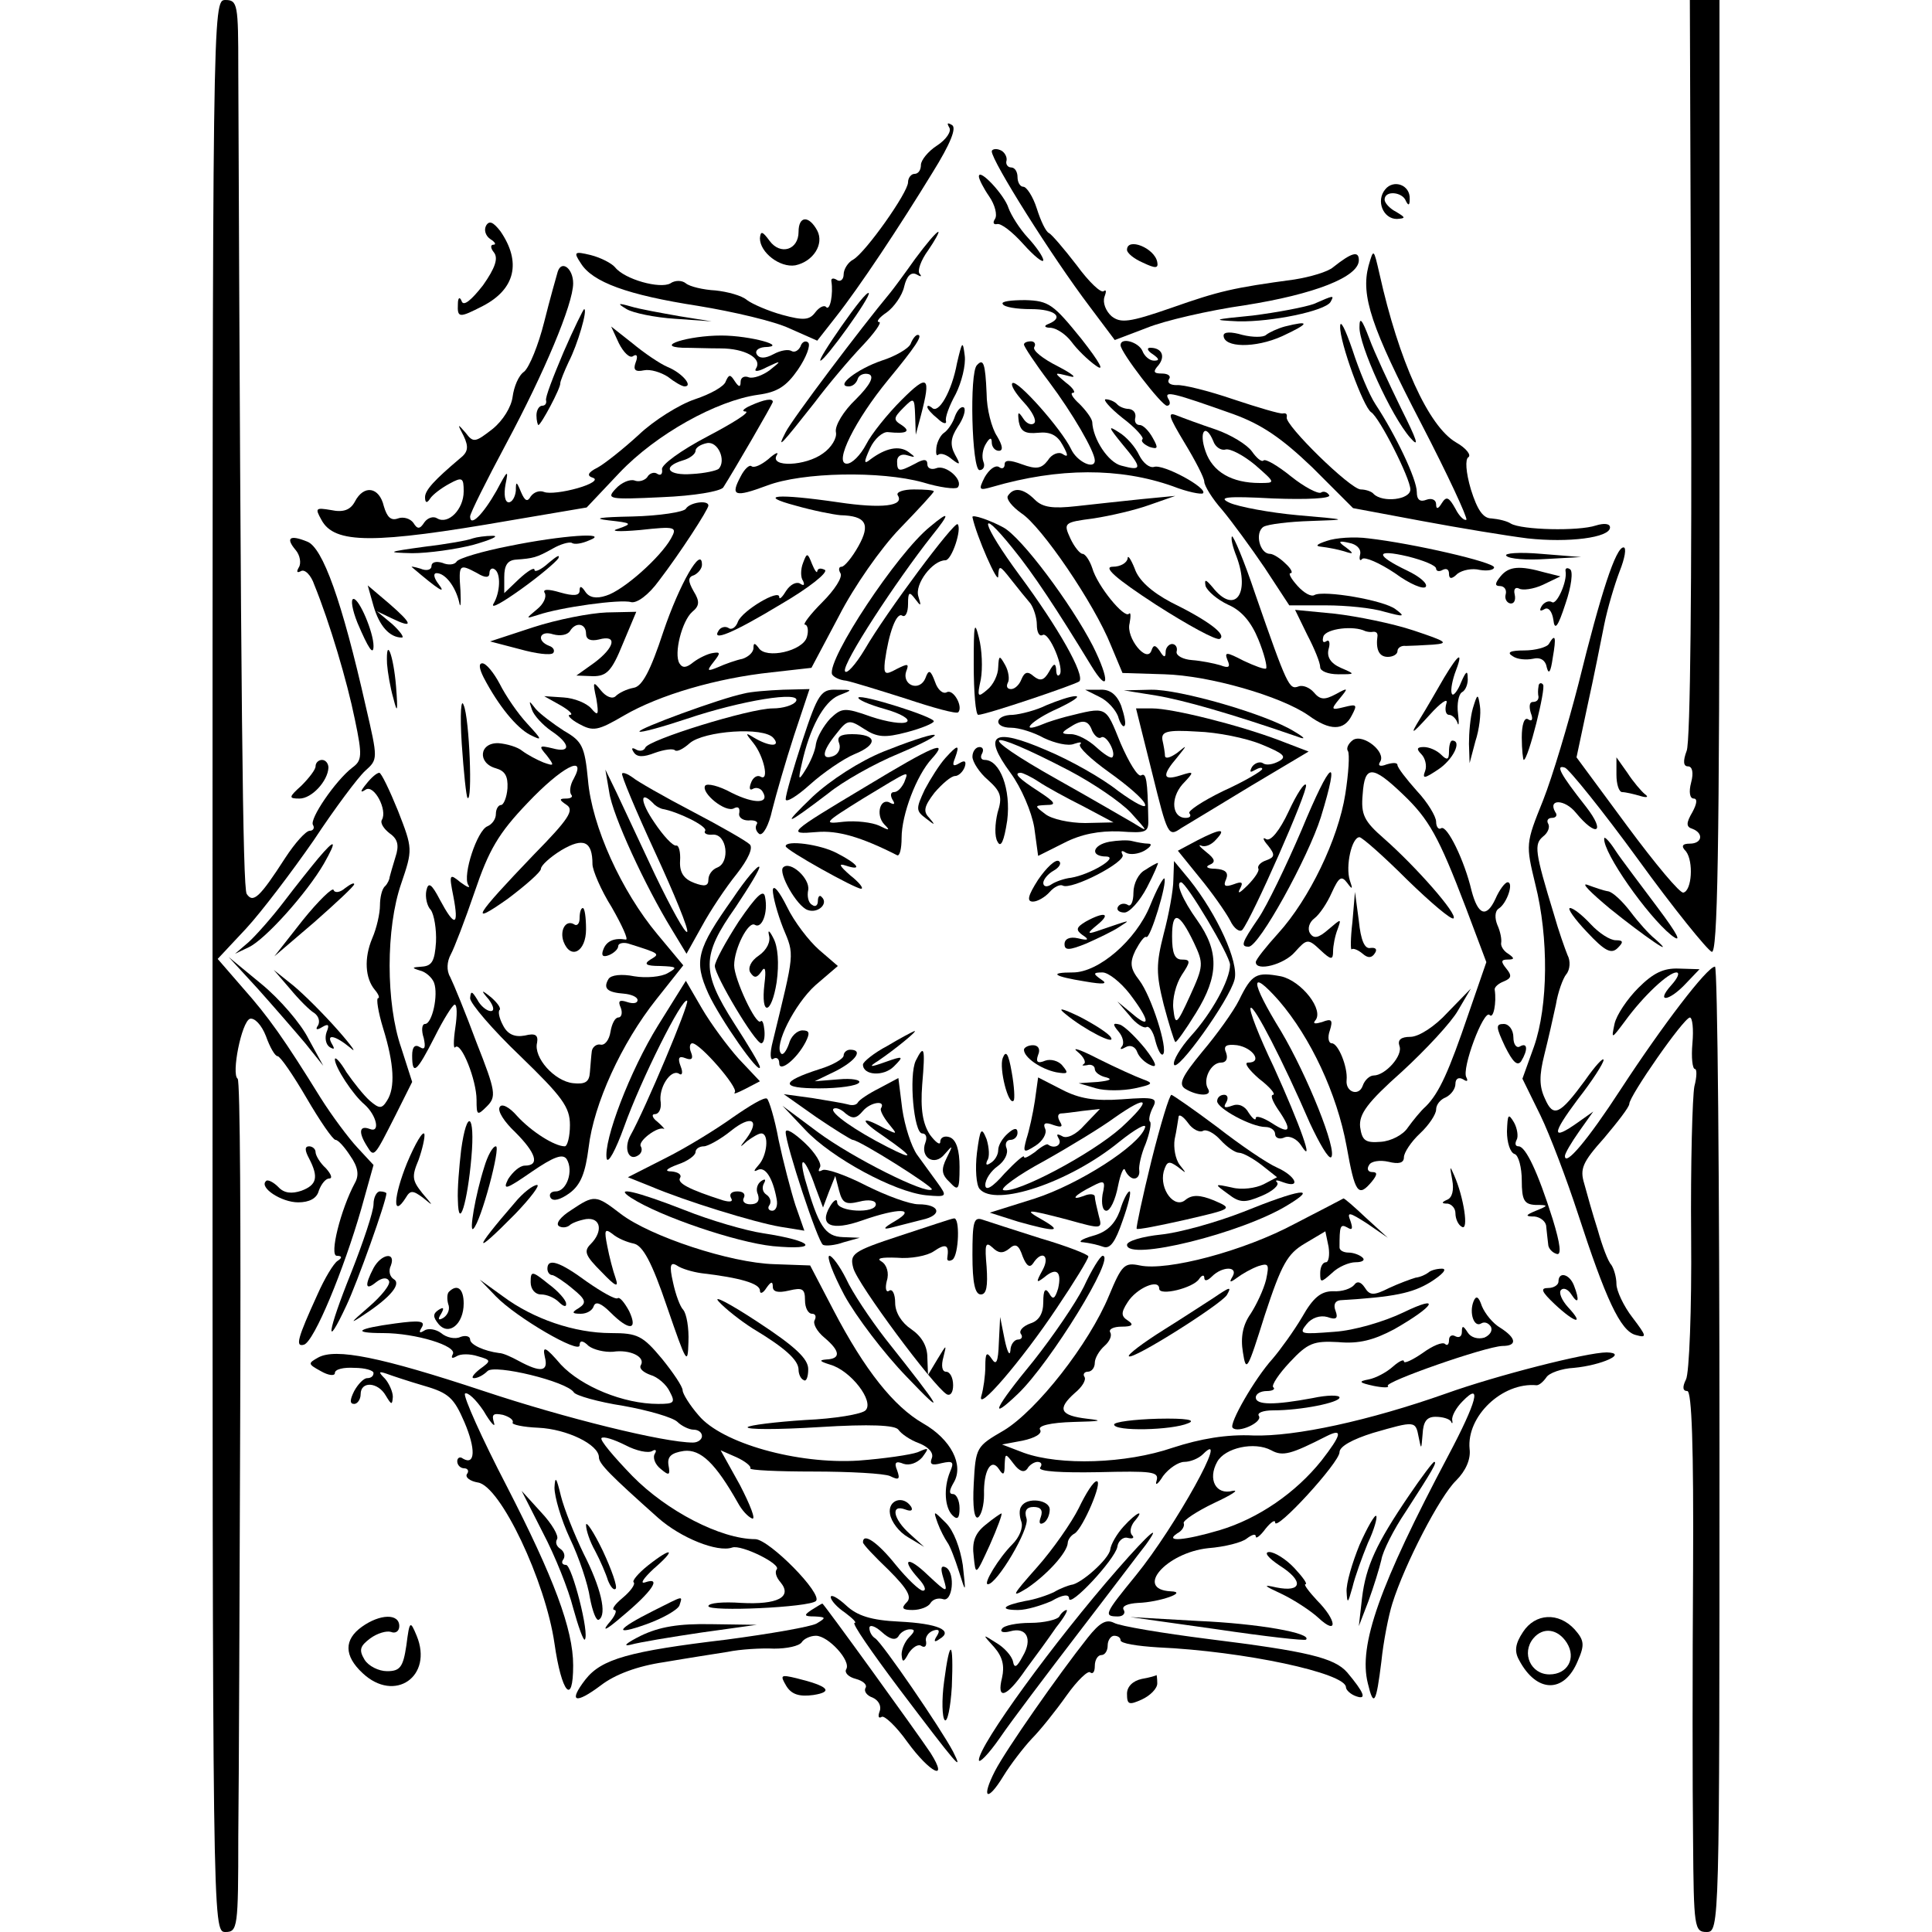 <?xml version="1.0" standalone="no"?>
<!DOCTYPE svg PUBLIC "-//W3C//DTD SVG 20010904//EN"
 "http://www.w3.org/TR/2001/REC-SVG-20010904/DTD/svg10.dtd">
<svg version="1.0" xmlns="http://www.w3.org/2000/svg"
 width="300pt" height="300pt" viewBox="0 0 300 300"
 preserveAspectRatio="xMidYMid meet">
<g transform="translate(0,300) scale(0.1,-0.1)"
fill="#000000" stroke="none">
<path d="M330 1500 c0 -1493 0 -1500 20 -1500 19 0 20 7 20 148 1 81 2 378 3
660 1 283 0 515 -4 517 -10 7 6 88 19 93 7 2 18 -9 25 -27 6 -17 14 -31 18
-31 4 0 24 -29 45 -65 21 -36 41 -65 45 -65 4 0 14 -11 23 -25 12 -17 14 -30
7 -42 -22 -41 -40 -113 -28 -113 8 0 9 -3 1 -8 -6 -4 -20 -27 -31 -52 -31 -68
-35 -82 -21 -78 16 5 62 117 89 211 l19 68 -25 27 c-14 15 -40 50 -57 77 -57
92 -81 126 -121 171 l-39 45 44 47 c24 26 71 88 105 137 33 50 69 98 80 108
20 18 20 18 1 100 -37 164 -67 247 -91 256 -27 11 -34 6 -18 -13 7 -8 9 -21 5
-27 -4 -7 -3 -9 3 -6 6 4 16 -6 21 -21 24 -59 51 -150 63 -209 12 -57 11 -64
-4 -75 -26 -20 -67 -80 -61 -89 3 -5 0 -9 -5 -9 -6 0 -23 -19 -38 -42 -40 -62
-50 -71 -60 -56 -6 11 -9 287 -13 1281 0 100 -1 107 -20 107 -20 0 -20 -7 -20
-1500z"/>
<path d="M2626 2429 c1 -321 -1 -582 -7 -595 -6 -16 -5 -24 2 -24 7 0 9 -10 5
-25 -4 -15 -2 -25 4 -25 6 0 5 -8 -2 -21 -10 -17 -10 -23 0 -26 18 -7 15 -23
-4 -23 -12 0 -14 -4 -6 -12 12 -16 9 -61 -4 -64 -5 -2 -44 45 -87 103 l-79
107 17 80 c10 45 21 101 26 126 5 25 16 62 24 83 8 20 11 37 6 37 -12 0 -35
-70 -70 -212 -16 -62 -40 -143 -55 -181 -27 -67 -27 -68 -12 -130 21 -83 20
-189 -2 -252 l-18 -50 28 -57 c15 -31 41 -100 58 -152 43 -132 66 -183 90
-189 18 -5 17 -2 -5 27 -14 18 -25 42 -25 52 0 11 -4 24 -8 30 -5 5 -14 29
-21 54 -8 25 -17 57 -21 72 -7 23 -3 33 31 71 21 25 39 48 39 53 0 12 84 133
94 134 4 0 6 -18 4 -40 -2 -22 0 -40 4 -40 3 0 3 -12 -1 -27 -3 -16 -6 -120
-5 -233 1 -113 -3 -213 -8 -222 -6 -12 -5 -18 2 -18 7 0 10 -87 9 -277 -1
-153 -1 -342 0 -420 1 -136 2 -143 21 -143 20 0 20 7 20 750 0 413 -3 750 -7
749 -12 0 -82 -92 -146 -190 -52 -80 -87 -121 -87 -104 0 4 10 21 22 38 l22
31 -24 -17 c-41 -29 -41 -19 0 36 22 28 40 56 40 61 0 5 -13 -9 -29 -32 -39
-53 -49 -58 -62 -28 -9 19 -9 36 -1 68 6 24 14 59 18 78 3 19 11 41 16 47 6 7
7 21 2 30 -4 10 -14 38 -21 63 -30 98 -31 109 -17 121 8 6 11 15 8 20 -3 5 0
9 6 9 6 0 9 4 5 9 -12 21 15 20 32 -1 32 -39 47 -31 16 9 -41 52 -48 66 -33
61 6 -2 58 -66 114 -143 55 -76 107 -140 114 -143 9 -3 12 149 12 737 l0 741
-23 0 -23 0 2 -571z"/>
<path d="M1474 2802 c4 -6 -5 -19 -19 -28 -14 -9 -25 -23 -25 -30 0 -8 -4 -14
-10 -14 -5 0 -10 -6 -10 -13 0 -16 -66 -109 -85 -120 -8 -4 -15 -15 -15 -23 0
-8 -5 -12 -10 -9 -6 4 -10 3 -9 -2 3 -19 -2 -46 -8 -40 -3 4 -11 0 -17 -8 -9
-12 -18 -13 -51 -4 -22 6 -47 17 -55 23 -8 7 -30 13 -49 15 -19 1 -40 6 -46
11 -6 5 -17 5 -24 0 -16 -9 -71 6 -86 25 -5 6 -22 15 -38 19 -25 6 -27 5 -15
-13 18 -29 72 -49 182 -66 55 -9 119 -24 142 -35 l43 -19 29 37 c37 47 98 139
150 224 28 45 38 70 30 74 -7 4 -8 3 -4 -4z"/>
<path d="M1540 2765 c0 -15 93 -163 152 -241 l39 -52 50 19 c27 11 96 27 152
35 108 17 177 44 177 70 0 15 -11 12 -40 -11 -8 -7 -35 -15 -60 -19 -96 -13
-117 -18 -191 -44 -66 -23 -79 -24 -93 -13 -9 8 -14 21 -11 30 3 8 3 12 -1 9
-4 -4 -23 14 -42 40 -20 26 -39 48 -43 50 -5 2 -13 19 -19 38 -6 19 -16 34
-21 34 -5 0 -9 7 -9 15 0 8 -4 15 -10 15 -5 0 -9 5 -7 11 1 6 -4 14 -10 16 -7
3 -13 1 -13 -2z"/>
<path d="M1520 2726 c0 -4 7 -18 16 -31 9 -13 13 -29 9 -35 -4 -6 -2 -9 3 -8
6 2 24 -12 41 -31 17 -19 31 -30 31 -25 0 5 -11 21 -24 35 -13 14 -26 35 -30
46 -6 20 -46 63 -46 49z"/>
<path d="M2151 2706 c-15 -18 -3 -46 18 -46 14 1 14 2 -1 11 -10 5 -18 14 -18
19 0 15 28 12 33 -2 4 -8 6 -7 6 3 1 22 -25 31 -38 15z"/>
<path d="M755 2650 c-4 -7 -1 -16 6 -21 8 -5 10 -9 5 -9 -5 0 -4 -6 1 -12 7
-9 2 -24 -17 -51 -18 -23 -30 -33 -33 -25 -3 8 -6 6 -6 -4 -1 -22 2 -22 39 -3
50 26 60 68 27 116 -11 14 -17 17 -22 9z"/>
<path d="M1240 2640 c0 -28 -28 -37 -45 -14 -11 15 -14 16 -15 4 0 -22 31 -46
55 -42 28 6 45 33 34 54 -13 24 -29 23 -29 -2z"/>
<path d="M1421 2598 c-17 -24 -34 -47 -39 -53 -45 -54 -152 -196 -162 -216
-15 -29 -7 -20 45 46 21 28 54 67 74 88 19 20 31 37 26 37 -5 0 0 7 12 15 11
8 24 26 27 40 4 17 11 23 19 19 7 -4 9 -4 5 1 -4 4 2 21 13 36 11 16 18 29 16
29 -3 0 -19 -19 -36 -42z"/>
<path d="M1750 2612 c0 -5 11 -14 25 -20 19 -9 24 -9 22 1 -4 22 -47 39 -47
19z"/>
<path d="M2125 2587 c-12 -46 4 -95 82 -245 41 -79 72 -146 70 -149 -3 -2 -11
5 -17 17 -10 18 -14 20 -21 9 -6 -10 -9 -10 -9 -2 0 7 -7 10 -15 7 -10 -4 -15
0 -15 12 0 20 -33 89 -64 136 -10 15 -26 54 -36 85 -11 32 -19 48 -19 36 -1
-24 36 -125 48 -133 13 -8 61 -103 61 -120 0 -16 -43 -21 -57 -7 -3 4 -13 7
-20 7 -16 0 -118 100 -115 112 1 5 -1 7 -6 6 -4 -1 -38 9 -77 22 -38 13 -78
23 -88 22 -9 0 -15 3 -12 9 4 5 -1 9 -11 9 -13 0 -14 3 -5 13 11 14 5 27 -13
27 -6 0 -4 -5 4 -10 10 -7 11 -10 2 -10 -7 0 -15 7 -18 15 -6 14 -34 22 -34 9
0 -11 64 -94 72 -94 5 0 6 5 2 11 -7 13 8 9 101 -24 44 -16 75 -37 123 -83
l63 -63 107 -20 c59 -11 132 -23 164 -27 63 -7 128 1 128 17 0 6 -9 7 -22 3
-27 -9 -115 -7 -132 3 -6 4 -19 7 -30 8 -13 0 -22 13 -32 45 -8 27 -9 47 -4
50 5 3 -3 14 -19 23 -43 25 -89 127 -119 262 -9 39 -9 40 -17 12z"/>
<path d="M866 2578 c-2 -7 -12 -42 -21 -78 -9 -36 -23 -70 -31 -77 -9 -6 -16
-24 -18 -39 -2 -16 -15 -37 -31 -50 -27 -21 -30 -22 -42 -6 -13 15 -13 14 -3
-5 8 -17 7 -25 -6 -35 -39 -33 -54 -49 -54 -60 0 -9 3 -10 8 -2 4 6 17 16 30
23 20 11 22 9 22 -12 0 -28 -24 -52 -41 -42 -6 4 -15 1 -20 -6 -7 -11 -11 -11
-17 -1 -5 7 -16 10 -24 7 -11 -4 -17 2 -22 19 -7 30 -31 34 -45 7 -7 -13 -18
-17 -37 -13 -24 4 -25 3 -15 -15 20 -38 81 -38 294 -1 l118 20 51 54 c57 60
151 112 215 121 30 4 44 13 62 39 13 19 20 38 16 42 -4 4 -10 1 -12 -6 -3 -6
-9 -10 -14 -7 -5 3 -17 1 -28 -5 -13 -7 -22 -7 -26 0 -3 5 2 10 12 11 39 1
-22 18 -67 18 -51 0 -105 -17 -60 -19 14 0 40 -1 59 -1 37 0 65 -15 55 -31 -4
-6 4 -5 17 2 23 11 23 10 4 -5 -11 -8 -25 -13 -32 -11 -7 3 -13 0 -13 -7 0 -9
-3 -8 -9 1 -7 11 -9 11 -14 0 -2 -8 -24 -20 -48 -28 -24 -8 -64 -33 -87 -55
-24 -22 -53 -45 -64 -51 -16 -8 -17 -13 -7 -16 8 -3 -3 -10 -24 -16 -21 -6
-44 -9 -52 -6 -7 3 -16 0 -21 -7 -5 -9 -9 -7 -15 7 -7 17 -8 17 -8 2 -1 -10
-6 -18 -11 -18 -6 0 -8 12 -5 28 5 24 3 22 -14 -10 -21 -37 -41 -57 -41 -40 0
5 25 55 56 113 59 110 104 217 104 249 0 23 -18 37 -24 18z"/>
<path d="M1307 2494 c-21 -30 -36 -54 -33 -54 7 0 79 100 75 105 -3 2 -21 -21
-42 -51z"/>
<path d="M1557 2528 c2 -5 22 -8 44 -8 38 0 52 -13 27 -23 -8 -3 -6 -6 4 -6 9
-1 23 -10 32 -22 8 -11 25 -28 38 -37 14 -10 6 5 -23 42 -43 53 -50 59 -87 60
-22 0 -38 -2 -35 -6z"/>
<path d="M2040 2528 c-14 -5 -56 -13 -95 -18 -62 -6 -65 -7 -22 -9 52 -1 134
16 143 30 6 11 6 11 -26 -3z"/>
<path d="M973 2520 c10 -6 44 -13 75 -15 l57 -4 -50 8 c-28 5 -62 11 -75 15
-21 6 -22 5 -7 -4z"/>
<path d="M875 2453 c-16 -38 -29 -71 -27 -75 1 -5 -2 -8 -6 -8 -5 0 -9 -7 -9
-15 0 -8 2 -15 3 -15 4 0 35 58 34 65 0 3 6 18 13 33 14 27 30 82 24 82 -1 0
-16 -30 -32 -67z"/>
<path d="M2111 2492 c-1 -27 49 -138 79 -172 15 -17 10 -3 -14 45 -19 39 -42
88 -50 110 -11 29 -15 34 -15 17z"/>
<path d="M1995 2493 c-11 -3 -24 -9 -29 -13 -4 -4 -21 -4 -37 0 -17 5 -29 5
-29 -1 0 -19 49 -20 91 -1 43 20 44 25 4 15z"/>
<path d="M961 2467 c7 -14 17 -24 22 -20 6 4 8 0 4 -10 -4 -11 -1 -15 13 -12
10 2 26 -3 37 -10 10 -8 22 -15 26 -15 14 0 -4 21 -26 30 -12 5 -37 22 -55 37
l-33 26 12 -26z"/>
<path d="M1414 2466 c-3 -7 -23 -19 -45 -26 -38 -13 -73 -40 -51 -40 6 0 12 5
14 12 2 6 10 9 17 7 9 -3 3 -16 -20 -39 -19 -18 -33 -41 -31 -51 2 -9 -7 -24
-20 -33 -27 -20 -83 -22 -72 -3 4 6 -2 4 -13 -6 -11 -9 -22 -14 -26 -11 -3 3
-11 -4 -17 -16 -16 -30 -10 -33 41 -14 55 21 177 23 242 5 26 -8 50 -11 54 -8
10 11 -18 36 -33 30 -8 -3 -14 0 -14 6 0 8 -5 9 -19 1 -25 -13 -28 -13 -28 4
0 8 7 12 16 9 13 -4 13 -3 2 5 -15 11 -36 6 -59 -11 -11 -9 -11 -5 -1 17 7 15
20 26 28 25 29 -3 36 1 21 11 -13 8 -13 11 3 27 16 16 17 16 18 -12 l1 -30 8
30 c16 61 11 65 -30 24 -22 -22 -47 -53 -55 -69 -9 -17 -22 -30 -30 -30 -21 0
13 68 64 130 42 51 55 70 46 70 -3 0 -8 -6 -11 -14z"/>
<path d="M1486 2436 c-8 -44 -29 -80 -39 -69 -4 3 -7 4 -7 1 0 -3 7 -11 16
-18 8 -8 14 -9 13 -4 -2 5 5 24 15 42 9 18 16 45 14 60 -3 24 -4 22 -12 -12z"/>
<path d="M1590 2465 c0 -3 17 -29 39 -58 36 -48 71 -108 71 -122 0 -15 -28 -2
-37 18 -15 31 -84 109 -91 102 -3 -3 5 -16 18 -30 13 -14 20 -28 16 -32 -4 -4
-12 -1 -17 7 -8 12 -9 11 -7 -5 3 -15 10 -19 30 -17 19 2 30 -4 38 -19 9 -16
9 -20 0 -14 -6 4 -17 0 -23 -10 -10 -13 -18 -14 -40 -6 -19 7 -27 7 -27 0 0
-6 -4 -8 -9 -4 -6 3 -15 -4 -22 -16 -10 -20 -9 -21 12 -15 103 30 198 30 280
1 23 -9 44 -13 47 -11 8 8 -62 46 -76 41 -7 -2 -17 6 -23 18 -6 13 -20 29 -32
36 -17 11 -16 8 6 -19 31 -37 31 -42 -2 -33 -20 5 -44 41 -45 68 -1 6 -10 18
-20 28 -10 9 -15 17 -10 17 5 0 0 8 -11 16 -19 16 -19 16 5 10 14 -4 6 3 -17
15 -24 12 -40 25 -37 30 3 5 0 9 -5 9 -6 0 -11 -2 -11 -5z"/>
<path d="M1517 2433 c-12 -11 -8 -163 4 -163 6 0 9 6 6 13 -3 8 -1 20 4 28 6
10 9 10 9 2 0 -7 5 -13 11 -13 7 0 6 8 -3 23 -8 12 -16 42 -16 66 -2 47 -5 55
-15 44z"/>
<path d="M1165 2370 c-11 -5 -14 -9 -7 -9 7 -1 -20 -18 -60 -39 -40 -21 -72
-44 -70 -51 1 -7 -2 -10 -7 -7 -5 4 -13 1 -16 -5 -4 -5 -13 -8 -20 -5 -7 2
-20 -3 -29 -13 -15 -16 -11 -17 72 -13 50 2 90 9 95 15 16 25 77 130 77 133 0
6 -13 4 -35 -6z m-49 -98 c-4 -3 -22 -7 -41 -8 -38 -3 -48 11 -15 21 11 3 20
10 20 15 0 5 8 10 18 12 17 3 30 -27 18 -40z"/>
<path d="M1743 2351 c20 -15 34 -31 31 -33 -3 -3 2 -8 11 -12 13 -4 14 -2 5
14 -6 11 -15 20 -20 20 -6 0 -9 5 -7 12 1 7 -3 12 -10 13 -6 0 -15 3 -19 8 -4
4 -12 7 -17 7 -5 0 6 -13 26 -29z"/>
<path d="M1483 2354 c-3 -10 -11 -22 -17 -26 -5 -3 -11 -14 -12 -23 -1 -9 0
-14 3 -11 4 3 13 0 21 -7 13 -10 14 -9 5 7 -8 15 -7 26 4 43 9 13 13 26 10 30
-4 3 -10 -3 -14 -13z"/>
<path d="M1839 2313 c17 -28 31 -55 31 -61 0 -6 12 -26 28 -44 15 -18 45 -59
66 -90 l38 -58 57 0 c31 0 72 -4 91 -10 30 -8 33 -8 17 4 -18 14 -112 30 -126
22 -5 -3 -16 3 -26 14 -10 11 -15 20 -11 20 4 0 1 7 -8 15 -8 8 -19 15 -24 15
-16 0 -24 33 -10 42 7 4 40 8 73 9 60 2 60 2 -20 9 -44 4 -91 13 -105 19 -20
9 -7 11 67 7 53 -2 90 0 87 5 -3 5 -9 7 -13 4 -5 -2 -26 9 -46 25 -21 17 -40
28 -43 25 -3 -3 -11 4 -18 14 -8 11 -33 26 -56 34 -24 8 -51 18 -61 22 -15 6
-12 -2 12 -42z m45 2 c3 -9 12 -15 19 -13 7 2 28 -9 46 -24 32 -28 32 -28 7
-28 -43 0 -73 17 -84 49 -11 31 0 45 12 16z"/>
<path d="M1394 2231 c11 -17 -25 -21 -92 -11 -96 14 -127 11 -67 -5 28 -8 59
-14 70 -15 40 -1 47 -14 28 -48 -10 -18 -22 -32 -26 -32 -5 0 -5 -5 -2 -10 4
-6 -9 -26 -28 -45 -19 -19 -31 -35 -27 -35 4 0 6 -9 3 -19 -6 -22 -64 -35 -75
-17 -6 8 -8 8 -8 0 0 -7 -8 -14 -17 -17 -10 -2 -27 -8 -38 -13 -17 -7 -18 -6
-7 8 11 14 11 16 -1 14 -8 -1 -22 -8 -30 -14 -11 -9 -17 -10 -22 -2 -9 15 4
66 20 80 11 9 12 16 2 32 -9 16 -9 22 1 25 6 3 12 10 12 16 0 31 -35 -30 -60
-104 -20 -61 -33 -85 -46 -87 -11 -2 -23 -8 -28 -13 -5 -5 -15 -1 -23 9 -12
15 -13 14 -7 -13 4 -25 3 -28 -8 -15 -7 8 -26 16 -43 17 l-30 2 25 -14 c14 -8
21 -15 15 -15 -5 0 1 -7 14 -14 22 -12 29 -11 70 13 55 32 144 58 229 67 l62
7 43 81 c23 45 65 105 94 135 29 30 53 56 53 58 0 2 -14 3 -31 3 -16 0 -28 -4
-25 -9z"/>
<path d="M1565 2230 c-3 -5 7 -17 21 -27 31 -20 113 -140 139 -205 l18 -43 65
-2 c70 -2 181 -34 224 -64 33 -24 55 -24 67 0 9 17 8 18 -12 13 -20 -5 -21 -4
-7 13 14 17 14 18 -6 7 -17 -9 -24 -9 -34 3 -6 7 -17 12 -24 9 -14 -5 -17 0
-67 144 -17 51 -34 91 -36 89 -2 -3 1 -16 7 -31 22 -59 -3 -91 -37 -48 -11 13
-13 13 -11 2 3 -8 18 -21 35 -29 21 -9 36 -27 47 -54 9 -22 14 -42 12 -45 -2
-2 -18 4 -35 12 -27 14 -30 14 -25 1 5 -11 2 -13 -11 -8 -10 3 -30 7 -44 8
-14 1 -25 7 -24 13 2 7 -2 12 -7 12 -5 0 -10 -6 -10 -12 0 -10 -3 -9 -9 1 -7
10 -10 10 -13 1 -7 -21 -40 20 -34 42 2 11 2 18 -1 15 -7 -8 -49 43 -57 71 -4
12 -11 22 -15 22 -4 0 -13 11 -19 24 -11 24 -10 25 36 31 26 4 65 13 87 21
l40 14 -52 -5 c-29 -3 -75 -8 -102 -11 -36 -4 -52 -2 -64 10 -18 18 -33 20
-42 6z"/>
<path d="M1065 2210 c-3 -5 -41 -11 -83 -12 -51 -1 -63 -3 -37 -6 36 -4 38 -5
15 -13 -14 -4 0 -5 34 -2 55 6 58 5 48 -13 -16 -29 -74 -81 -101 -89 -15 -5
-26 -3 -32 6 -6 9 -9 10 -9 2 0 -8 -9 -9 -30 -3 -20 6 -28 5 -24 -1 3 -6 -2
-17 -12 -25 -18 -15 -18 -15 1 -9 35 12 129 25 145 20 9 -2 27 11 43 33 33 43
77 111 77 117 0 9 -29 5 -35 -5z"/>
<path d="M1444 2182 c-51 -41 -160 -206 -152 -229 2 -4 11 -9 22 -10 10 -2 52
-15 93 -28 42 -14 78 -24 81 -21 8 9 -8 37 -18 31 -6 -3 -14 4 -18 16 -7 19
-10 20 -15 6 -4 -10 -13 -14 -21 -11 -8 3 -12 12 -9 21 5 13 3 13 -15 4 -18
-10 -20 -8 -18 12 6 44 18 77 27 71 5 -3 9 5 9 18 0 19 2 20 11 8 9 -12 10
-12 5 4 -6 19 22 56 42 56 10 0 26 49 19 56 -5 5 -111 -137 -144 -194 -15 -25
-29 -40 -31 -34 -4 12 79 139 135 210 29 36 28 40 -3 14z"/>
<path d="M1510 2197 c6 -29 40 -106 40 -92 1 18 2 18 20 -5 11 -14 24 -30 30
-37 5 -7 10 -22 10 -33 0 -12 4 -19 9 -16 10 6 35 -54 26 -62 -3 -3 -5 1 -5 9
-1 10 -4 9 -11 -4 -8 -14 -14 -15 -24 -7 -9 8 -14 7 -19 -5 -3 -8 -10 -15 -16
-15 -6 0 -8 4 -5 10 3 5 1 18 -4 27 -9 16 -10 16 -11 -3 0 -12 -8 -28 -17 -35
-15 -13 -16 -11 -10 16 3 17 2 46 -3 65 -7 28 -8 20 -8 -42 0 -43 3 -78 7 -78
12 0 151 47 157 52 9 10 -33 84 -93 165 -59 80 -67 112 -10 41 31 -38 68 -94
121 -181 28 -46 30 -24 3 30 -34 66 -111 169 -139 184 -20 11 -49 21 -48 16z"/>
<path d="M734 2164 c-7 -3 -41 -9 -75 -13 -58 -8 -60 -9 -19 -10 25 0 68 6 95
13 28 8 41 14 30 14 -11 0 -25 -2 -31 -4z"/>
<path d="M790 2152 c-41 -8 -78 -19 -81 -24 -3 -5 -13 -6 -22 -2 -10 3 -17 1
-17 -5 0 -6 -8 -8 -17 -4 -10 3 -16 4 -13 2 41 -35 54 -43 41 -26 -7 9 -9 17
-3 17 13 0 29 -20 35 -45 2 -11 3 -3 2 18 -3 41 -2 42 26 27 13 -8 19 -7 19 0
0 6 4 9 8 6 10 -6 9 -36 -2 -54 -4 -8 15 3 43 23 28 20 54 42 58 48 3 7 -3 3
-15 -7 -12 -11 -22 -15 -22 -11 0 5 -11 -2 -24 -14 l-23 -22 0 25 c0 18 5 26
18 27 27 2 32 3 57 17 12 7 26 11 30 9 4 -3 16 -1 27 4 34 13 -42 8 -125 -9z"/>
<path d="M2060 2160 c-15 -5 -19 -8 -8 -9 9 -1 25 -4 35 -7 15 -5 16 -4 3 6
-13 9 -12 11 5 7 11 -2 19 -9 17 -18 -2 -8 0 -11 3 -7 4 4 27 -6 51 -22 23
-17 45 -26 48 -21 3 5 -10 16 -29 25 -50 24 -50 34 1 22 24 -6 44 -14 44 -19
0 -4 5 -5 10 -2 6 3 10 1 10 -6 0 -8 4 -9 13 0 8 6 23 9 35 6 12 -2 22 0 22 4
0 8 -125 37 -195 45 -22 3 -51 1 -65 -4z"/>
<path d="M2339 2137 c4 -5 32 -7 62 -5 l54 3 -62 5 c-34 3 -58 1 -54 -3z"/>
<path d="M1247 2126 c-4 -10 -4 -23 0 -28 3 -7 1 -8 -5 -4 -6 3 -15 -2 -21
-11 -6 -10 -11 -15 -11 -10 0 13 -57 -21 -64 -38 -3 -9 -10 -14 -15 -10 -5 3
-12 1 -15 -4 -12 -18 21 -5 97 41 43 25 73 49 68 53 -6 3 -11 3 -12 -2 0 -4
-4 1 -8 11 -7 18 -8 18 -14 2z"/>
<path d="M1751 2133 c-1 -7 -11 -13 -23 -13 -16 0 4 -18 67 -59 50 -32 94 -56
99 -53 11 6 -15 27 -76 57 -30 16 -50 34 -56 52 -6 15 -11 22 -11 16z"/>
<path d="M2330 2105 c-9 -11 -9 -15 -1 -15 7 0 11 -6 9 -13 -2 -7 2 -13 7 -14
6 -1 9 5 7 14 -2 8 1 12 7 9 5 -3 22 -1 37 6 l27 13 -24 6 c-39 11 -56 10 -69
-6z"/>
<path d="M2431 2113 c3 -16 -14 -53 -21 -48 -5 3 -12 0 -16 -6 -4 -7 -3 -9 4
-5 6 4 12 -3 14 -16 2 -18 7 -12 19 25 9 26 12 50 7 53 -4 3 -8 2 -7 -3z"/>
<path d="M580 2059 c9 -31 25 -49 44 -49 4 0 -2 9 -15 21 l-24 20 23 -11 c35
-17 33 -9 -4 23 l-33 28 9 -32z"/>
<path d="M555 2033 c17 -40 25 -52 25 -36 0 21 -22 73 -31 73 -5 0 -2 -17 6
-37z"/>
<path d="M828 2026 l-67 -22 46 -12 c25 -7 48 -10 52 -6 3 4 0 9 -6 11 -21 8
-15 25 6 18 11 -3 22 -1 26 5 9 15 25 12 25 -4 0 -9 7 -12 20 -9 29 8 25 -12
-7 -36 l-28 -20 26 -1 c21 0 29 8 46 50 l21 50 -46 -1 c-26 -1 -77 -11 -114
-23z"/>
<path d="M2030 2014 c11 -21 20 -43 20 -50 0 -6 12 -11 28 -11 27 0 27 0 4 10
-16 7 -22 17 -19 29 3 10 1 16 -4 12 -5 -3 -6 1 -4 8 5 12 47 17 65 8 3 -1 8
-2 13 -1 4 0 6 -2 6 -6 -3 -21 2 -33 16 -33 8 0 15 4 15 9 0 5 6 9 13 8 6 0
26 1 42 2 26 2 21 5 -30 22 -33 11 -88 22 -122 26 l-62 6 19 -39z"/>
<path d="M2405 2000 c-3 -5 -21 -10 -38 -10 -22 0 -28 -3 -18 -9 7 -5 21 -6
31 -4 12 3 20 -2 22 -14 3 -11 6 -6 9 15 6 34 4 39 -6 22z"/>
<path d="M601 1969 c1 -13 5 -37 10 -54 6 -24 7 -20 4 19 -4 49 -16 80 -14 35z"/>
<path d="M2242 1947 c-11 -19 -27 -47 -37 -63 -16 -26 -14 -26 15 6 17 19 29
27 26 18 -3 -10 -1 -18 4 -18 5 0 11 -6 13 -12 2 -7 3 -1 1 14 -2 15 1 30 6
33 6 3 10 14 9 23 0 12 -3 9 -10 -7 -5 -13 -12 -22 -14 -19 -3 3 -1 17 4 32
14 36 7 33 -17 -7z"/>
<path d="M751 1948 c23 -44 51 -78 72 -89 20 -10 19 -8 -4 17 -15 16 -34 44
-43 62 -9 17 -21 32 -27 32 -6 0 -5 -8 2 -22z"/>
<path d="M2389 1934 c-1 -5 -1 -12 0 -16 0 -5 -3 -8 -9 -8 -5 0 -6 -7 -3 -17
4 -10 2 -14 -4 -10 -6 4 -10 -8 -10 -28 0 -19 2 -35 3 -35 7 0 35 112 30 117
-3 4 -7 2 -7 -3z"/>
<path d="M1155 1923 c-35 -7 -166 -55 -162 -59 2 -2 35 7 74 20 83 28 179 44
169 27 -4 -6 -20 -11 -36 -11 -36 0 -194 -49 -198 -61 -2 -5 -9 -6 -14 -3 -7
4 -8 2 -4 -4 5 -8 15 -8 33 -1 14 5 28 7 31 4 3 -3 13 2 23 11 22 19 115 26
130 8 12 -14 -6 -14 -31 1 -13 8 -13 7 0 -9 16 -20 25 -60 11 -52 -5 3 -12 -1
-15 -10 -3 -8 -2 -12 3 -9 5 3 12 1 15 -4 12 -19 -12 -20 -48 -2 -20 11 -38
15 -41 11 -7 -11 32 -43 45 -35 6 3 9 1 8 -7 -2 -7 5 -12 14 -12 10 1 16 -2
13 -6 -3 -5 -1 -11 4 -15 6 -3 15 14 20 37 6 24 21 76 34 116 l24 72 -41 -1
c-23 -1 -50 -3 -61 -6z"/>
<path d="M1246 1850 c-14 -43 -26 -84 -26 -91 0 -6 17 4 38 23 20 18 52 40 69
47 37 15 35 31 -4 31 -18 0 -24 -4 -20 -14 3 -8 -1 -17 -9 -20 -19 -7 -18 7 5
35 17 22 20 22 43 7 20 -13 32 -14 66 -5 23 6 42 14 42 17 0 7 -111 42 -117
37 -2 -3 16 -11 41 -18 25 -7 40 -16 34 -20 -6 -4 -31 0 -55 8 -42 15 -46 14
-64 -3 -10 -11 -20 -28 -22 -39 -1 -11 -9 -29 -16 -40 -11 -18 -12 -17 -6 9
12 55 34 96 57 106 23 9 23 9 -3 9 -24 1 -29 -6 -53 -79z"/>
<path d="M1707 1918 c13 -6 25 -20 29 -30 3 -11 8 -18 10 -15 3 2 0 16 -5 31
-7 18 -18 26 -33 25 l-23 0 22 -11z"/>
<path d="M1795 1920 c42 -7 116 -28 220 -64 13 -5 12 -2 -5 8 -43 27 -179 66
-223 65 l-42 -1 50 -8z"/>
<path d="M717 1845 c3 -44 7 -82 9 -84 8 -8 3 124 -6 144 -4 12 -6 -13 -3 -60z"/>
<path d="M1625 1905 c-16 -8 -40 -14 -52 -15 -29 0 -31 -20 -3 -20 12 0 35 -7
51 -16 17 -8 38 -13 47 -9 9 3 13 3 9 -1 -3 -4 17 -23 45 -43 28 -20 54 -42
56 -50 3 -8 -16 2 -42 21 -25 20 -75 48 -111 63 -83 36 -100 25 -56 -35 17
-23 33 -61 37 -85 l6 -44 40 20 c27 14 55 19 86 18 43 -3 46 -2 45 21 -1 57
-3 71 -11 66 -5 -3 -19 20 -32 50 -24 59 -20 57 -85 41 -11 -3 -28 -8 -37 -12
-37 -15 -16 7 25 25 23 11 35 19 27 19 -8 0 -28 -7 -45 -14z m71 -40 c4 -8 10
-13 14 -10 8 5 24 -25 17 -31 -2 -2 -13 5 -25 16 -12 11 -29 20 -39 20 -15 0
-16 2 -3 10 21 14 30 12 36 -5z m-35 -62 c36 -19 79 -48 95 -65 27 -30 28 -31
4 -16 -14 8 -67 39 -117 67 -132 74 -118 85 18 14z m-48 -17 c12 -8 43 -25 69
-38 l47 -25 -44 -1 c-24 0 -52 6 -62 14 -17 13 -17 13 2 14 16 0 14 4 -12 21
-31 20 -40 29 -28 29 3 0 16 -6 28 -14z"/>
<path d="M2287 1900 c-4 -14 -6 -38 -6 -55 l1 -30 9 34 c6 18 9 43 7 55 -3 20
-4 19 -11 -4z"/>
<path d="M826 1898 c3 -9 17 -24 30 -33 30 -20 31 -35 2 -27 -21 5 -22 4 -9
-11 12 -16 12 -17 -5 -11 -10 4 -25 12 -33 18 -7 6 -24 11 -37 12 -30 1 -33
-31 -4 -39 14 -4 19 -12 18 -31 -1 -14 -6 -26 -10 -26 -4 0 -8 -6 -8 -14 0 -8
-6 -16 -13 -19 -16 -6 -39 -76 -30 -91 4 -6 -1 -4 -12 4 -17 14 -18 13 -11
-22 9 -47 2 -48 -21 -5 -13 25 -18 28 -21 14 -2 -10 1 -24 7 -30 5 -7 9 -30 8
-50 -2 -29 -6 -37 -22 -38 -16 -1 -16 -2 -3 -6 9 -2 19 -11 22 -19 7 -19 -3
-64 -14 -64 -5 0 -6 -10 -2 -22 3 -14 2 -19 -6 -14 -8 5 -12 0 -12 -13 0 -32
7 -26 35 29 14 28 28 50 31 50 4 0 4 -16 1 -36 -3 -20 -3 -34 0 -30 9 9 33
-51 33 -82 0 -24 1 -25 16 -10 15 15 14 23 -16 99 -17 46 -36 92 -41 102 -6
10 -5 24 1 35 5 9 22 53 37 97 22 65 37 91 82 138 53 56 93 77 72 38 -6 -10
-7 -21 -4 -25 3 -3 0 -6 -8 -6 -11 0 -11 -2 1 -10 12 -8 3 -22 -51 -77 -92
-96 -102 -112 -41 -69 28 21 52 42 52 47 0 5 14 18 32 29 34 20 48 14 48 -22
0 -9 13 -40 30 -67 16 -28 26 -50 22 -50 -18 3 -30 -2 -35 -15 -4 -10 -1 -13
9 -9 7 3 14 9 14 14 0 4 7 6 15 4 51 -16 50 -16 35 -25 -11 -7 -7 -10 15 -10
26 -1 28 -2 12 -11 -10 -6 -34 -8 -52 -5 -20 4 -36 2 -40 -4 -9 -15 -2 -21 24
-23 11 -1 21 -5 21 -10 0 -5 -7 -6 -16 -3 -12 4 -15 2 -10 -9 3 -8 1 -15 -4
-15 -5 0 -10 -10 -12 -22 -2 -13 -9 -22 -16 -20 -6 1 -12 -4 -13 -10 -1 -7 -2
-22 -3 -33 -1 -15 -7 -19 -26 -17 -29 3 -62 40 -56 63 2 12 -3 15 -19 11 -16
-3 -27 2 -34 16 -6 11 -8 22 -5 24 2 3 -4 11 -13 19 -16 13 -17 12 -4 -3 8
-11 9 -18 3 -18 -6 0 -16 8 -21 18 -8 13 -10 14 -11 2 0 -8 35 -49 78 -90 65
-63 77 -79 77 -107 0 -18 -4 -33 -8 -33 -16 0 -52 23 -74 47 -12 14 -24 20
-27 14 -4 -6 7 -23 24 -39 32 -32 39 -52 15 -52 -8 0 -19 -10 -26 -21 -9 -18
-3 -16 36 11 35 24 49 29 55 20 11 -18 0 -50 -17 -50 -8 0 -11 -5 -8 -10 4 -6
15 -3 29 7 18 13 25 32 30 71 8 68 51 162 105 230 l42 53 -40 48 c-56 67 -102
168 -108 240 -5 52 -9 60 -37 76 -17 11 -37 26 -44 34 -11 14 -11 14 -6 -1z"/>
<path d="M1789 1800 c24 -97 25 -100 45 -86 12 7 61 37 109 66 l89 53 -47 18
c-61 23 -164 49 -196 49 l-25 0 25 -100z m170 44 c34 -14 40 -19 27 -26 -9 -5
-20 -7 -25 -3 -5 3 -13 0 -17 -6 -4 -8 -3 -9 4 -5 7 4 12 5 12 2 0 -3 -27 -19
-60 -34 -33 -16 -57 -32 -53 -35 3 -4 1 -7 -6 -7 -21 0 -24 30 -5 52 19 20 19
21 -3 14 -28 -9 -29 0 -5 28 16 20 16 20 0 7 -10 -7 -18 -10 -19 -5 0 5 -2 16
-4 25 -2 13 7 16 54 13 31 -1 76 -10 100 -20z"/>
<path d="M1372 1833 c-37 -15 -82 -44 -110 -70 -50 -48 -43 -46 24 5 22 18 71
46 110 62 38 16 62 29 54 29 -8 0 -43 -12 -78 -26z"/>
<path d="M2101 1851 c-7 -5 -11 -13 -8 -17 3 -5 1 -35 -4 -67 -11 -70 -56
-163 -104 -216 -19 -21 -35 -41 -35 -45 0 -15 44 -4 61 16 18 20 20 21 39 3
17 -16 20 -16 20 -2 0 8 3 24 7 34 6 17 6 17 -14 0 -16 -14 -23 -15 -29 -6 -4
7 -1 17 7 23 8 6 20 24 27 40 11 24 15 27 24 15 8 -11 9 -10 4 4 -7 22 3 67
15 67 4 0 38 -30 74 -66 37 -36 69 -63 72 -60 7 6 -58 80 -108 124 -31 27 -36
37 -33 69 3 45 15 45 62 0 41 -39 56 -66 98 -176 l32 -85 -28 -81 c-30 -88
-45 -122 -66 -143 -8 -7 -20 -22 -28 -33 -7 -11 -26 -21 -42 -22 -24 -2 -29 2
-32 23 -2 20 11 38 65 86 37 34 77 77 87 95 l20 34 -36 -37 c-20 -22 -45 -38
-58 -38 -15 0 -20 -5 -17 -14 6 -15 -22 -46 -40 -46 -6 0 -14 -7 -17 -16 -6
-17 -27 -10 -25 9 2 20 -13 57 -23 57 -5 0 -7 9 -3 20 5 16 3 19 -12 13 -10
-3 -15 -3 -11 2 15 16 -21 62 -53 69 -38 7 -45 4 -65 -37 -9 -18 -35 -54 -57
-80 -32 -39 -38 -51 -26 -58 18 -11 42 -12 35 0 -9 14 4 41 20 41 8 0 11 6 8
15 -5 11 0 14 17 12 25 -4 40 -27 17 -27 -7 0 1 -11 17 -25 17 -13 26 -24 22
-25 -5 0 -1 -10 7 -22 23 -33 20 -41 -9 -22 -14 9 -25 12 -25 8 0 -5 -5 -1
-11 8 -6 11 -16 15 -26 11 -11 -4 -14 -3 -9 5 4 7 2 12 -3 12 -6 0 -11 -4 -11
-10 0 -11 53 -40 75 -40 8 0 15 -5 15 -11 0 -6 7 -9 15 -5 8 3 19 -3 25 -12
23 -36 -2 33 -42 121 -23 48 -39 89 -36 92 5 5 50 -82 92 -179 15 -32 29 -56
33 -53 10 10 -37 127 -78 196 -48 78 -49 99 -3 47 49 -57 90 -144 105 -226 13
-73 18 -80 39 -55 9 11 9 15 1 15 -7 0 -9 5 -5 11 3 6 17 8 30 5 16 -4 24 -2
24 7 0 7 11 24 25 37 14 13 25 30 25 37 0 8 7 16 15 19 8 4 15 13 15 21 0 8 5
11 12 7 6 -4 8 -3 5 3 -8 13 27 106 36 97 6 -7 11 19 8 39 -1 4 6 10 14 13 12
5 13 9 4 20 -9 11 -8 14 2 14 11 0 11 2 1 9 -7 4 -12 12 -11 17 1 5 -1 17 -6
28 -4 10 -4 21 2 25 13 8 24 41 14 41 -4 0 -13 -12 -19 -26 -14 -30 -27 -25
-37 13 -11 47 -38 102 -47 97 -4 -3 -8 2 -8 10 0 8 -13 30 -30 48 -16 18 -30
36 -30 40 0 4 -7 4 -17 1 -10 -4 -14 -2 -10 4 10 15 -26 44 -42 34z"/>
<path d="M2250 1833 c0 -13 -3 -14 -12 -5 -7 7 -19 12 -27 12 -11 0 -12 -3 -4
-11 6 -6 9 -18 6 -26 -5 -13 -1 -12 20 2 23 15 38 45 22 45 -3 0 -5 -8 -5 -17z"/>
<path d="M1345 1779 c-122 -73 -124 -75 -77 -71 33 3 70 -8 125 -36 4 -2 7 10
7 27 0 36 23 97 47 123 28 31 2 20 -102 -43z m59 6 c-4 -8 -10 -15 -16 -15 -5
0 -6 -5 -2 -12 4 -6 3 -8 -3 -5 -16 10 -24 -18 -10 -33 10 -10 8 -10 -8 -2
-11 5 -36 8 -55 6 -33 -4 -31 -2 30 36 76 46 71 44 64 25z"/>
<path d="M1468 1823 c-9 -10 -23 -32 -32 -49 -14 -30 -14 -33 2 -45 14 -11 15
-11 5 1 -10 10 -8 18 8 39 12 14 26 26 32 26 5 0 12 6 15 14 3 9 0 11 -8 6
-10 -6 -12 -4 -7 8 8 22 4 21 -15 0z"/>
<path d="M1510 1825 c0 -8 11 -25 24 -36 20 -18 23 -26 15 -51 -4 -17 -5 -37
0 -45 5 -10 10 0 15 33 6 48 -11 94 -35 94 -6 0 -7 5 -4 10 3 6 1 10 -4 10 -6
0 -11 -7 -11 -15z"/>
<path d="M490 1810 c0 -5 -10 -18 -22 -30 -20 -18 -20 -20 -3 -20 19 0 44 27
45 48 0 6 -4 12 -10 12 -5 0 -10 -4 -10 -10z"/>
<path d="M2510 1797 c0 -15 4 -27 9 -27 5 0 18 -3 28 -6 10 -3 14 -2 7 3 -5 4
-18 19 -27 33 l-17 24 0 -27z"/>
<path d="M2021 1711 c-24 -56 -54 -118 -67 -137 -26 -38 -28 -44 -15 -44 16 0
92 138 112 201 31 101 16 91 -30 -20z"/>
<path d="M569 1783 c-10 -12 -10 -15 -1 -9 13 8 34 -32 25 -47 -3 -5 3 -14 12
-21 13 -9 15 -19 9 -37 -4 -13 -8 -27 -9 -31 0 -3 -3 -10 -7 -14 -5 -4 -8 -18
-8 -30 0 -12 -5 -35 -12 -51 -13 -31 -11 -62 4 -80 6 -7 8 -13 5 -13 -3 0 0
-21 8 -47 17 -55 19 -92 6 -112 -8 -13 -12 -13 -27 0 -9 8 -25 28 -36 44 -10
17 -18 25 -18 20 0 -12 28 -55 46 -70 19 -17 25 -45 8 -38 -16 6 -18 -5 -4
-27 11 -18 11 -17 44 48 l26 52 -17 53 c-24 69 -24 186 0 255 18 53 18 54 -5
113 -13 32 -26 59 -29 59 -4 0 -13 -8 -20 -17z"/>
<path d="M946 1770 c5 -36 56 -146 97 -213 l23 -38 24 43 c13 24 37 60 54 81
18 23 26 41 20 46 -5 5 -45 28 -89 51 -44 23 -86 47 -93 53 -7 5 -14 8 -16 6
-2 -2 21 -57 51 -122 30 -65 53 -121 50 -124 -3 -3 -25 37 -50 89 -24 51 -51
109 -60 128 l-17 35 6 -35z m68 -17 c4 -5 11 -8 14 -9 24 -4 71 -27 67 -34 -3
-4 3 -7 12 -6 22 1 27 -43 7 -51 -8 -3 -14 -11 -14 -19 0 -10 -6 -11 -22 -5
-16 6 -23 16 -22 34 1 14 -2 25 -6 24 -5 -1 -20 15 -34 36 -22 32 -23 51 -2
30z"/>
<path d="M2001 1740 c-14 -30 -28 -47 -35 -43 -6 4 -5 -1 3 -10 11 -14 11 -18
-3 -23 -9 -3 -14 -9 -12 -13 2 -3 -6 -15 -17 -26 -11 -11 -16 -14 -12 -6 6 11
4 13 -9 8 -14 -5 -17 -3 -12 8 4 10 -1 15 -17 16 -12 0 -16 3 -9 6 10 4 9 9
-5 20 -10 8 -13 12 -8 10 6 -3 16 1 23 9 17 18 8 18 -29 -1 l-30 -16 34 -42
c19 -23 40 -53 47 -66 6 -13 15 -19 19 -15 15 18 102 215 99 225 -2 5 -14 -13
-27 -41z"/>
<path d="M1723 1693 c-27 -5 -31 -23 -5 -23 20 -1 -25 -28 -55 -33 -10 -1 -24
-6 -30 -10 -7 -5 -13 -4 -13 2 0 5 7 14 16 19 9 5 13 12 8 15 -5 3 -19 -10
-32 -29 -16 -25 -18 -34 -8 -34 7 0 19 7 26 15 7 8 16 12 20 10 13 -8 100 37
93 48 -3 6 -1 7 5 3 7 -4 20 -2 29 3 10 6 13 11 6 11 -6 0 -17 2 -25 4 -7 2
-23 1 -35 -1z"/>
<path d="M2491 1698 c-2 -22 67 -120 104 -150 18 -14 11 0 -22 44 -26 35 -56
74 -65 88 -9 14 -17 22 -17 18z"/>
<path d="M494 1667 c-10 -12 -34 -42 -53 -67 -19 -25 -44 -53 -55 -63 l-21
-18 21 10 c26 12 91 85 117 130 21 37 18 40 -9 8z"/>
<path d="M1220 1686 c0 -6 108 -66 117 -66 5 0 -3 10 -17 21 -16 14 -19 19 -7
15 27 -9 20 2 -13 19 -26 14 -80 21 -80 11z"/>
<path d="M1138 1605 c-56 -79 -61 -97 -38 -148 18 -39 80 -128 80 -114 0 4
-18 34 -40 68 -51 80 -51 105 2 180 22 33 39 61 37 63 -2 3 -21 -19 -41 -49z"/>
<path d="M1216 1653 c-8 -8 21 -60 38 -66 16 -6 33 10 22 20 -3 4 -6 1 -6 -6
0 -7 -4 -10 -9 -6 -6 3 -8 14 -6 23 3 18 -28 46 -39 35z"/>
<path d="M1778 1649 c-10 -5 -18 -21 -18 -35 0 -14 -4 -23 -9 -19 -5 3 -12 2
-15 -3 -3 -5 2 -9 10 -9 8 0 24 18 35 39 11 21 18 38 17 38 -2 0 -11 -5 -20
-11z"/>
<path d="M1822 1634 c0 -16 -7 -54 -15 -84 -12 -47 -12 -62 0 -110 8 -30 16
-56 18 -58 1 -2 16 19 32 45 36 58 36 96 2 144 -23 32 -34 59 -25 59 8 0 76
-114 76 -128 0 -24 -29 -76 -61 -111 -16 -18 -28 -38 -26 -44 4 -14 86 100 94
132 7 27 -27 101 -70 155 l-24 29 -1 -29z m32 -98 c15 -32 15 -36 -6 -82 -21
-46 -23 -47 -26 -21 -2 16 4 39 13 53 14 21 14 24 0 24 -11 0 -15 10 -15 36 0
41 11 38 34 -10z"/>
<path d="M1786 1594 c-22 -54 -80 -104 -120 -104 -38 0 -31 -6 19 -14 29 -5
36 -4 25 3 -13 9 -13 11 2 11 9 0 28 -15 42 -33 32 -42 33 -56 4 -31 l-23 19
19 -22 c10 -13 22 -20 26 -18 4 3 11 -7 14 -21 4 -15 9 -24 12 -21 8 8 -18 90
-37 115 -14 18 -15 27 -6 46 7 13 14 23 17 21 6 -4 33 85 28 91 -2 1 -12 -17
-22 -42z"/>
<path d="M470 1571 l-44 -56 62 53 c34 30 62 56 62 59 0 3 -6 0 -14 -6 -8 -7
-16 -8 -18 -3 -1 5 -23 -16 -48 -47z"/>
<path d="M1200 1618 c0 -10 7 -36 16 -59 18 -43 18 -36 -16 -176 -5 -19 -4
-31 1 -27 5 3 9 0 9 -7 0 -15 27 6 41 33 7 14 6 18 -5 18 -8 0 -18 -9 -21 -21
-4 -11 -9 -18 -12 -15 -12 12 21 77 53 106 l35 30 -29 25 c-16 14 -39 44 -50
67 -12 24 -21 35 -22 26z"/>
<path d="M2500 1589 c52 -42 107 -80 70 -47 -9 7 -26 26 -38 42 -13 17 -28 31
-35 32 -7 1 -21 6 -32 10 -11 4 5 -12 35 -37z"/>
<path d="M1147 1569 c-20 -31 -37 -62 -37 -69 0 -15 62 -119 72 -120 4 0 6 9
5 20 -1 10 -3 17 -6 14 -7 -7 -41 66 -41 87 0 26 22 69 32 63 11 -7 21 19 16
43 -2 13 -13 3 -41 -38z"/>
<path d="M2100 1568 c-3 -25 -3 -45 -1 -42 2 2 10 -1 17 -7 8 -7 14 -7 19 1 4
6 1 9 -7 8 -9 -2 -15 12 -18 42 l-6 45 -4 -47z"/>
<path d="M900 1574 c0 -8 -4 -13 -9 -9 -13 7 -22 -10 -16 -27 11 -29 35 -16
35 19 0 18 -2 33 -5 33 -3 0 -5 -7 -5 -16z"/>
<path d="M2464 1553 c28 -30 38 -35 48 -25 9 9 9 12 -3 12 -9 0 -26 11 -39 25
-13 14 -27 25 -32 25 -5 0 7 -17 26 -37z"/>
<path d="M1686 1569 c-15 -9 -16 -13 -5 -21 11 -7 9 -9 -7 -5 -13 3 -21 -1
-21 -9 0 -10 7 -10 34 1 18 8 41 19 50 25 20 13 22 13 -34 -6 -15 -5 -15 -3 1
10 22 18 11 21 -18 5z"/>
<path d="M1194 1548 c3 -10 -3 -23 -16 -32 -12 -8 -17 -19 -13 -26 6 -9 10 -9
17 1 6 10 8 4 5 -19 -6 -51 11 -48 19 3 4 29 2 55 -5 68 -6 12 -9 14 -7 5z"/>
<path d="M400 1465 c25 -28 58 -66 74 -85 l28 -35 -23 42 c-12 24 -45 62 -73
85 l-51 42 45 -49z"/>
<path d="M2544 1466 c-17 -17 -34 -42 -37 -56 -5 -24 -5 -24 16 4 29 40 68 76
80 76 6 0 2 -9 -8 -20 -25 -28 -3 -25 23 3 l21 22 -32 1 c-24 1 -40 -7 -63
-30z"/>
<path d="M450 1465 c14 -17 31 -34 38 -38 7 -5 9 -13 6 -19 -5 -7 -2 -8 6 -3
10 6 12 4 7 -8 -3 -9 -1 -19 5 -23 7 -4 8 -3 4 4 -11 18 5 14 28 -5 11 -10 3
2 -19 27 -22 25 -53 56 -70 70 l-30 24 25 -29z"/>
<path d="M1022 1408 c-44 -71 -85 -179 -80 -207 2 -9 14 13 27 49 26 73 91
203 98 196 4 -4 -65 -168 -88 -209 -11 -20 -3 -41 12 -31 5 3 7 9 4 14 -5 8
27 32 36 27 2 -1 -2 4 -10 11 -8 6 -10 12 -4 12 6 0 10 8 9 18 -4 22 15 52 28
45 5 -4 7 1 3 11 -5 13 -3 17 7 13 10 -4 13 -1 9 9 -3 7 -2 14 2 14 12 0 72
-69 66 -76 -3 -4 4 -1 16 5 l23 12 -33 35 c-17 19 -43 54 -57 78 l-25 43 -43
-69z"/>
<path d="M1655 1425 c29 -24 78 -49 70 -36 -3 6 -25 20 -48 32 -29 14 -36 15
-22 4z"/>
<path d="M1737 1398 c7 -8 9 -19 5 -23 -4 -5 -1 -5 6 -1 7 4 15 1 18 -8 3 -8
13 -17 21 -20 11 -5 8 4 -9 26 -14 17 -31 34 -39 37 -11 3 -12 1 -2 -11z"/>
<path d="M2337 1375 c12 -24 19 -31 25 -23 11 18 10 30 -2 23 -5 -3 -10 3 -10
14 0 12 -7 21 -15 21 -13 0 -12 -5 2 -35z"/>
<path d="M1378 1376 c-21 -11 -38 -25 -38 -29 0 -17 32 -19 48 -3 16 16 15 17
-13 7 -25 -9 -27 -8 -11 2 25 17 62 47 56 46 -3 -1 -22 -11 -42 -23z"/>
<path d="M1590 1370 c0 -12 26 -30 50 -35 18 -3 20 -2 10 10 -6 8 -19 11 -27
8 -12 -5 -15 -2 -11 9 4 9 0 15 -8 15 -8 0 -14 -4 -14 -7z"/>
<path d="M1673 1367 c10 -8 14 -17 10 -19 -4 -3 -2 -3 5 -2 6 2 12 -1 12 -6 0
-5 8 -11 18 -13 10 -3 5 -5 -13 -7 l-30 -2 27 -8 c14 -4 41 -4 60 0 28 6 30 8
13 14 -11 4 -42 18 -70 32 -27 14 -42 19 -32 11z"/>
<path d="M1310 1361 c0 -5 -17 -15 -37 -21 -62 -20 -62 -30 -1 -30 31 0 59 4
62 9 3 4 -11 7 -32 5 l-37 -3 33 16 c31 16 43 33 22 33 -5 0 -10 -4 -10 -9z"/>
<path d="M1422 1353 c-11 -23 -3 -113 10 -113 6 0 8 -6 5 -14 -9 -23 14 -38
30 -18 13 15 13 14 3 -6 -9 -18 -8 -26 5 -38 13 -14 15 -12 15 24 0 26 -5 42
-15 46 -8 3 -15 0 -15 -7 0 -6 -7 -1 -16 11 -11 17 -15 39 -12 78 5 58 3 63
-10 37z"/>
<path d="M1557 1357 c-6 -16 9 -75 17 -66 2 2 1 22 -3 44 -5 29 -9 35 -14 22z"/>
<path d="M1365 1310 c-16 -8 -31 -18 -33 -22 -2 -4 -9 -5 -15 -3 -7 2 -32 6
-56 10 l-44 6 51 -36 c28 -19 54 -35 56 -35 10 0 126 -73 123 -77 -9 -8 -123
49 -177 89 l-55 41 35 -37 c41 -44 139 -97 188 -102 33 -3 33 -2 18 19 -9 12
-23 32 -32 44 -9 13 -19 44 -23 71 l-6 48 -30 -16z m3 -31 c-2 -3 4 -14 12
-24 14 -17 14 -17 -7 -7 -38 21 -39 13 0 -13 46 -32 48 -38 5 -16 -51 26 -89
53 -84 59 3 3 12 0 19 -7 11 -9 17 -8 27 4 12 14 36 17 28 4z"/>
<path d="M1607 1291 c-3 -20 -9 -47 -13 -59 -6 -22 -5 -23 14 -11 11 7 18 19
15 26 -4 9 0 11 13 6 12 -4 15 -3 10 5 -4 7 -4 12 1 13 4 0 20 2 34 4 l27 3
-24 -25 c-13 -15 -28 -22 -35 -17 -8 4 -9 3 -5 -4 6 -10 -7 -17 -17 -9 -2 1
-11 -4 -20 -12 -10 -7 -17 -11 -17 -7 0 3 -13 -8 -30 -26 -19 -22 -30 -28 -30
-18 0 9 9 22 19 29 11 8 17 20 14 28 -3 7 0 13 6 13 6 0 11 5 11 11 0 8 -5 8
-15 -1 -8 -7 -15 -18 -15 -26 0 -7 -5 -16 -12 -20 -6 -4 -8 -3 -5 4 4 5 3 20
-1 33 -8 20 -10 17 -15 -21 -3 -25 -1 -50 4 -56 24 -29 140 10 217 73 25 20
43 30 40 22 -9 -28 -103 -88 -171 -110 l-70 -22 44 -14 c57 -16 70 -16 39 2
-32 18 -27 18 38 1 54 -15 54 -15 48 7 -3 12 -6 25 -6 29 0 4 -8 5 -17 1 -22
-8 -15 1 13 15 19 10 21 9 16 -13 -2 -14 0 -25 6 -25 6 0 14 17 18 38 4 20 9
31 11 25 3 -7 9 -13 14 -13 6 0 9 6 8 13 -1 6 3 25 10 41 6 16 9 31 7 34 -3 2
-1 12 4 22 8 15 4 17 -48 13 -42 -3 -66 1 -93 15 l-37 19 -5 -36z m134 -42
c-46 -41 -163 -103 -183 -97 -6 2 22 23 63 45 41 23 90 53 109 67 54 38 60 30
11 -15z"/>
<path d="M1138 1265 c-25 -18 -72 -47 -104 -63 l-59 -30 35 -14 c54 -23 161
-56 202 -63 l37 -6 -14 40 c-7 22 -19 68 -26 101 -6 33 -15 62 -18 64 -4 3
-27 -11 -53 -29z m21 -33 c-11 -14 -11 -15 1 -4 8 6 18 12 22 12 13 0 9 -35
-4 -49 -8 -9 -8 -11 -2 -8 12 7 24 -12 30 -45 2 -10 -1 -18 -7 -18 -5 0 -8 4
-4 9 3 5 1 12 -5 16 -6 4 -7 11 -4 17 4 7 2 8 -4 4 -6 -4 -9 -13 -5 -21 3 -10
-1 -15 -12 -15 -9 0 -13 5 -10 10 3 6 -1 10 -10 10 -9 0 -13 -4 -10 -10 4 -6
-1 -7 -12 -4 -53 17 -72 27 -67 35 3 5 -3 9 -13 10 -12 0 -9 4 10 11 15 5 27
14 27 19 0 5 6 9 13 9 6 0 26 11 42 24 31 25 46 18 24 -12z"/>
<path d="M1788 1198 c-14 -57 -24 -104 -23 -106 1 -2 36 5 76 14 73 17 74 17
44 30 -22 9 -34 9 -44 1 -17 -15 -41 16 -34 44 5 16 8 17 22 7 14 -11 14 -11
3 3 -7 9 -10 27 -8 40 3 13 5 29 6 34 0 6 7 2 15 -9 7 -10 18 -15 23 -12 5 3
17 -3 27 -14 10 -11 23 -20 29 -20 6 0 22 -9 35 -19 l24 -19 -21 -11 c-12 -6
-34 -9 -49 -5 -28 6 -28 6 -6 -10 18 -14 26 -14 52 -3 17 7 28 17 24 21 -4 4
0 4 10 0 28 -10 19 10 -10 23 -16 7 -57 35 -93 63 -36 27 -68 49 -71 50 -3 0
-17 -46 -31 -102z"/>
<path d="M2340 1243 c0 -17 5 -33 12 -35 6 -2 11 -21 11 -41 0 -31 4 -37 21
-38 21 0 21 -1 1 -9 -17 -7 -17 -9 -2 -9 9 -1 18 -8 18 -16 1 -8 2 -20 3 -27
0 -6 6 -13 13 -15 8 -3 6 15 -6 54 -23 73 -42 113 -53 113 -5 0 -6 4 -3 10 3
5 1 18 -4 27 -9 15 -10 13 -11 -14z"/>
<path d="M716 1214 c-3 -26 -6 -61 -5 -78 1 -49 15 -3 21 67 6 68 -7 77 -16
11z"/>
<path d="M632 1194 c-21 -52 -23 -87 -2 -54 7 12 11 12 27 0 17 -14 16 -13 -1
7 -16 20 -17 26 -6 52 6 17 10 35 9 40 -2 6 -14 -14 -27 -45z"/>
<path d="M1220 1242 c0 -19 50 -171 58 -175 4 -2 18 -1 32 4 l25 7 -26 1 c-28
1 -38 17 -59 90 -11 41 1 32 16 -12 l12 -32 9 24 10 25 6 -23 c5 -19 10 -22
31 -17 15 4 26 2 26 -4 0 -15 -60 -12 -60 3 0 6 -5 4 -11 -6 -18 -30 2 -39 50
-22 57 20 85 19 51 -1 -19 -11 -20 -14 -5 -10 11 3 32 8 47 12 32 7 28 24 -6
24 -13 0 -49 13 -81 29 -33 17 -63 27 -68 24 -6 -3 -7 -2 -4 4 4 5 -7 23 -23
38 -17 16 -30 24 -30 17z"/>
<path d="M480 1201 c15 -29 12 -41 -12 -50 -15 -5 -27 -4 -36 6 -8 8 -17 12
-19 9 -11 -10 24 -33 50 -33 17 0 29 6 32 18 4 11 11 19 16 19 6 0 3 7 -5 16
-9 8 -16 20 -16 25 0 5 -5 9 -10 9 -7 0 -7 -6 0 -19z"/>
<path d="M752 1188 c-14 -44 -24 -103 -17 -96 12 11 43 128 35 128 -5 0 -13
-15 -18 -32z"/>
<path d="M2255 1168 c3 -16 0 -28 -8 -31 -9 -4 -9 -6 1 -6 6 -1 12 -7 12 -15
0 -8 4 -18 10 -21 11 -7 3 46 -12 80 -7 16 -7 15 -3 -7z"/>
<path d="M799 1132 c-65 -75 -65 -84 1 -17 24 25 39 45 34 45 -6 0 -22 -12
-35 -28z"/>
<path d="M580 1130 c0 -11 -16 -59 -35 -107 -37 -92 -41 -123 -7 -50 17 36 62
162 62 174 0 1 -4 3 -10 3 -5 0 -10 -9 -10 -20z"/>
<path d="M980 1140 c45 -29 163 -69 220 -75 75 -7 64 8 -15 20 -27 4 -82 20
-122 36 -74 29 -112 38 -83 19z"/>
<path d="M1739 1120 c-8 -21 -20 -33 -42 -39 -18 -5 -24 -10 -15 -10 9 -1 23
-4 31 -7 11 -4 19 8 30 40 9 25 14 46 11 46 -3 0 -10 -13 -15 -30z"/>
<path d="M1930 1118 c-41 -16 -98 -32 -127 -35 -29 -3 -53 -10 -53 -16 0 -26
179 18 250 62 48 29 19 25 -70 -11z"/>
<path d="M887 1121 c-16 -10 -25 -21 -19 -25 5 -3 12 -2 16 1 4 4 15 8 26 10
23 3 27 -19 7 -39 -11 -11 -8 -18 17 -43 22 -23 27 -25 22 -10 -4 11 -10 34
-13 50 -5 25 -4 28 8 19 8 -7 23 -13 33 -15 14 -3 28 -28 52 -99 30 -87 32
-91 33 -54 1 22 -3 44 -8 50 -5 5 -12 24 -16 43 -6 26 -4 32 6 26 7 -5 24 -10
38 -12 60 -7 91 -16 91 -27 0 -6 5 -4 10 4 7 10 10 11 10 2 0 -8 8 -10 25 -6
21 5 25 3 25 -15 0 -12 5 -21 11 -21 5 0 7 -4 4 -10 -3 -5 3 -17 15 -27 25
-21 26 -33 3 -34 -12 -1 -10 -3 6 -8 32 -9 69 -57 55 -71 -6 -6 -48 -13 -94
-15 -46 -3 -86 -8 -89 -11 -3 -4 47 -4 111 0 80 5 118 3 123 -4 4 -6 18 -16
32 -21 15 -6 23 -15 20 -23 -4 -10 0 -12 15 -8 18 4 20 2 13 -14 -10 -25 -8
-55 4 -67 8 -8 11 -4 11 11 0 12 -5 22 -10 22 -7 0 -6 6 1 18 16 27 -4 67 -48
92 -45 26 -90 82 -139 176 l-36 69 -56 2 c-68 2 -192 43 -238 78 -39 30 -41
30 -77 6z"/>
<path d="M2011 1100 c-80 -43 -199 -74 -241 -65 -24 5 -28 1 -48 -47 -31 -75
-112 -178 -163 -209 -43 -25 -44 -26 -47 -83 -2 -36 1 -56 7 -52 5 4 9 19 9
35 -1 37 11 58 23 40 7 -11 9 -9 9 6 1 19 1 19 14 2 9 -12 16 -14 21 -8 3 6
11 11 16 11 6 0 8 -4 4 -9 -3 -6 34 -8 90 -7 84 2 95 1 91 -13 -3 -9 2 -6 10
7 9 12 24 22 33 22 9 0 22 5 29 12 44 44 -43 -113 -104 -188 -49 -60 -51 -64
-28 -64 8 0 12 5 9 10 -4 6 6 10 22 11 33 1 79 17 51 18 -57 3 -7 60 58 67 26
2 53 9 60 15 8 6 14 8 14 3 0 -4 7 1 15 12 8 10 15 15 15 10 0 -16 100 93 100
109 0 9 20 20 52 30 66 19 66 19 71 -7 4 -20 4 -19 6 5 1 19 6 27 20 27 11 0
21 -3 24 -7 2 -5 3 -3 2 2 -1 6 6 19 16 29 31 32 22 -1 -22 -84 -107 -202
-140 -295 -125 -354 9 -38 13 -31 21 34 3 30 11 71 17 90 19 61 74 167 99 191
15 15 23 33 21 49 -5 51 51 104 104 99 4 0 10 5 15 12 4 7 24 14 43 15 43 4
85 23 51 24 -31 0 -172 -36 -250 -64 -119 -42 -234 -67 -299 -65 -41 2 -82 -5
-125 -19 -73 -25 -175 -28 -231 -8 l-34 13 32 6 c19 4 31 11 27 17 -4 6 16 11
52 12 42 1 48 2 21 5 -42 5 -47 15 -19 40 11 9 18 20 15 25 -3 4 0 8 5 8 6 0
11 6 11 14 0 7 7 19 15 26 8 7 12 16 9 21 -3 5 5 9 18 9 16 0 19 3 10 9 -11 7
-12 12 -1 29 14 22 49 37 49 21 0 -12 53 1 62 15 4 6 8 7 8 2 0 -6 5 -5 12 2
16 16 41 16 32 0 -6 -10 -4 -10 7 -2 8 6 22 14 33 18 16 5 17 3 12 -21 -4 -16
-15 -39 -24 -53 -12 -17 -16 -36 -12 -60 5 -32 7 -28 34 58 26 79 35 95 62
111 l32 19 5 -24 c2 -13 0 -24 -4 -24 -5 0 -9 -7 -9 -17 0 -15 1 -15 18 0 10
10 27 17 37 17 10 0 15 3 11 7 -4 4 -14 8 -22 8 -7 0 -14 3 -14 8 0 33 1 37
12 31 8 -5 9 -2 5 10 -6 15 -2 14 26 -4 l32 -22 -34 31 c-18 17 -34 31 -35 30
0 0 -34 -18 -75 -39z m41 -368 c-40 -50 -98 -90 -158 -108 -54 -16 -87 -19
-66 -5 8 4 12 12 10 16 -1 4 20 18 47 31 28 13 40 21 29 19 -26 -7 -39 18 -24
45 12 22 58 32 84 18 18 -10 31 -6 86 22 26 13 23 2 -8 -38z"/>
<path d="M1397 1081 c-73 -24 -78 -28 -72 -50 6 -24 124 -183 145 -196 6 -3
10 3 10 14 0 12 -5 21 -11 21 -6 0 -8 9 -4 23 5 20 5 20 -9 -3 l-15 -25 -1 27
c0 18 -9 33 -25 44 -15 10 -25 26 -25 41 0 13 -4 22 -9 19 -5 -4 -7 3 -4 15 4
12 0 25 -8 30 -9 5 -1 7 24 6 21 -2 47 3 57 10 19 13 24 10 21 -10 -1 -5 3 -6
8 -3 10 7 12 67 2 64 -3 0 -41 -13 -84 -27z"/>
<path d="M1510 1051 c0 -43 4 -61 13 -61 9 0 11 13 9 43 -3 34 -2 40 9 30 9
-9 16 -10 26 -2 10 9 15 6 21 -12 6 -15 11 -18 16 -11 14 22 27 12 15 -10 -11
-20 -10 -21 3 -11 19 16 27 8 21 -18 -5 -16 -8 -18 -14 -7 -6 9 -9 5 -9 -14 0
-18 -7 -29 -20 -33 -11 -4 -18 -11 -15 -16 4 -5 1 -9 -4 -9 -6 0 -12 -8 -12
-17 -1 -10 -5 -2 -9 17 l-7 35 -2 -40 c-1 -30 -4 -36 -11 -25 -8 12 -10 9 -10
-12 0 -14 -3 -35 -6 -45 -9 -29 63 55 117 136 27 40 49 76 49 80 0 3 -33 16
-74 28 -41 13 -81 26 -90 29 -14 5 -16 -3 -16 -55z"/>
<path d="M580 1031 c-14 -27 -13 -36 4 -22 9 7 17 8 20 2 3 -5 -11 -23 -32
-41 -29 -25 -30 -27 -6 -11 41 27 58 48 45 55 -6 4 -8 13 -4 21 8 22 -15 18
-27 -4z"/>
<path d="M1311 989 c18 -33 62 -91 97 -127 63 -66 56 -53 -33 59 -24 31 -52
73 -61 93 -10 20 -22 36 -26 36 -5 0 5 -27 23 -61z"/>
<path d="M1683 1002 c-13 -26 -48 -77 -78 -115 -61 -74 -71 -96 -24 -51 50 48
153 215 131 214 -4 -1 -17 -22 -29 -48z"/>
<path d="M850 1030 c0 -5 3 -10 8 -10 4 -1 18 -10 31 -21 21 -17 22 -22 10
-30 -12 -7 -11 -9 3 -9 9 0 18 5 20 12 3 8 12 4 26 -10 29 -29 43 -28 29 2 -7
13 -15 23 -18 20 -4 -2 -25 10 -48 26 -42 31 -61 37 -61 20z"/>
<path d="M824 1009 c0 -11 7 -19 16 -19 9 0 21 -5 28 -12 7 -7 12 -8 11 -2 0
5 -12 19 -27 30 -26 21 -28 21 -28 3z"/>
<path d="M2218 1024 c-4 -3 -12 -7 -20 -8 -7 -2 -26 -9 -41 -16 -24 -12 -30
-12 -38 1 -6 9 -12 10 -16 4 -5 -6 -19 -11 -33 -10 -19 0 -31 -10 -48 -40 -13
-22 -34 -51 -46 -65 -28 -31 -68 -101 -62 -107 8 -9 46 8 41 18 -4 5 6 9 22 9
43 0 103 12 103 20 0 4 -19 4 -42 -1 -59 -11 -88 -11 -88 1 0 6 8 10 17 10 9
0 14 3 10 6 -3 3 9 21 26 39 28 30 37 33 75 31 32 -3 55 3 87 20 63 36 74 55
14 26 -29 -14 -76 -28 -107 -30 -52 -4 -56 -4 -43 12 8 10 21 14 32 11 14 -5
17 -2 13 9 -4 10 -1 16 7 17 84 5 112 11 140 28 19 12 27 21 18 21 -9 0 -18
-3 -21 -6z"/>
<path d="M2420 1010 c0 -5 -7 -10 -16 -10 -13 0 -10 -6 10 -25 32 -30 47 -33
21 -5 -10 11 -15 23 -11 27 4 4 11 1 16 -7 11 -17 13 -9 4 14 -7 18 -24 22
-24 6z"/>
<path d="M770 987 c32 -33 130 -90 130 -76 0 8 5 8 14 -1 8 -6 25 -10 38 -9
26 4 51 -8 43 -21 -3 -5 4 -11 15 -15 11 -3 25 -15 30 -26 9 -17 7 -19 -18
-19 -54 0 -119 27 -151 61 -24 28 -29 30 -25 12 6 -23 -6 -25 -41 -6 -11 6
-24 12 -30 12 -23 3 -45 13 -45 21 0 5 -7 7 -15 4 -8 -4 -22 -1 -30 6 -8 6
-20 8 -26 4 -8 -5 -9 -3 -4 5 6 10 -4 11 -41 6 -60 -8 -69 -15 -19 -15 50 0
116 -20 108 -33 -3 -6 -1 -7 6 -3 6 4 21 4 33 0 21 -6 21 -7 3 -20 -10 -8 -14
-14 -9 -14 6 0 15 5 21 11 11 11 123 -16 134 -33 3 -5 38 -15 77 -21 39 -7 77
-18 84 -25 6 -6 18 -12 25 -12 7 0 13 -4 13 -10 0 -5 -6 -10 -14 -10 -45 0
-199 38 -325 80 -160 53 -230 67 -257 52 -16 -9 -16 -10 4 -21 12 -7 22 -8 22
-3 0 6 14 9 30 8 17 0 30 -4 30 -8 0 -5 -4 -8 -10 -8 -5 0 -14 -9 -20 -20 -7
-14 -7 -20 0 -20 5 0 10 7 10 15 0 21 27 19 39 -2 9 -15 10 -15 11 -2 0 8 -6
21 -12 28 -11 11 -10 12 2 8 8 -3 35 -12 59 -19 38 -11 46 -19 62 -56 18 -42
17 -68 -2 -57 -5 4 -9 1 -9 -4 0 -6 5 -11 11 -11 5 0 8 -4 4 -9 -3 -5 5 -11
17 -13 35 -5 105 -153 119 -250 11 -77 29 -98 29 -34 0 56 -30 136 -103 278
-39 75 -68 140 -65 144 4 3 17 -9 29 -27 11 -19 19 -27 16 -18 -4 13 -1 15 14
12 10 -3 17 -8 15 -12 -2 -3 16 -7 40 -8 44 -2 94 -26 94 -46 0 -10 18 -28 92
-94 35 -31 92 -54 115 -46 14 5 77 -26 69 -34 -3 -4 -1 -12 6 -20 19 -23 -5
-35 -61 -32 -28 2 -51 0 -51 -5 0 -9 157 -2 167 8 11 11 -72 95 -94 96 -54 0
-138 44 -191 98 -29 30 -51 56 -48 59 3 3 19 -2 37 -11 17 -9 36 -13 42 -9 5
3 7 1 4 -4 -4 -6 0 -17 9 -24 13 -11 15 -10 12 6 -2 13 4 19 24 22 26 3 49
-19 84 -81 6 -11 15 -21 22 -24 6 -2 -3 21 -19 52 l-30 54 25 -11 c13 -6 23
-14 21 -17 -2 -3 43 -5 98 -5 56 0 110 -3 119 -7 14 -7 16 -5 11 9 -5 12 -2
15 10 10 9 -3 21 1 29 10 11 15 11 16 -7 8 -11 -4 -52 -10 -92 -13 -95 -6
-212 27 -248 70 -14 16 -25 34 -25 39 0 6 -15 28 -32 49 -30 36 -38 40 -79 40
-57 0 -121 22 -168 57 l-36 26 25 -26z"/>
<path d="M697 994 c-3 -3 -3 -12 -1 -19 3 -7 0 -16 -7 -21 -8 -5 -10 -3 -4 6
5 9 4 11 -4 6 -9 -6 -9 -11 0 -22 16 -19 39 0 39 32 0 23 -10 31 -23 18z"/>
<path d="M1116 979 c10 -11 34 -30 53 -42 50 -30 71 -49 71 -64 0 -6 3 -14 8
-16 4 -3 7 5 7 17 0 16 -20 35 -78 73 -44 29 -71 43 -61 32z"/>
<path d="M1885 985 c-11 -7 -46 -30 -78 -50 -32 -20 -57 -39 -54 -41 6 -6 142
80 152 95 8 14 5 13 -20 -4z"/>
<path d="M2288 979 c-7 -18 1 -41 12 -34 5 3 11 1 15 -5 3 -6 -1 -13 -10 -17
-10 -3 -21 0 -26 8 -7 11 -9 11 -9 1 0 -7 -4 -10 -10 -7 -5 3 -10 1 -10 -6 0
-7 -3 -9 -6 -6 -4 4 -20 -3 -35 -14 -16 -11 -29 -17 -29 -13 0 4 -8 0 -17 -8
-10 -9 -27 -18 -38 -20 -16 -3 -15 -5 8 -10 15 -3 25 -3 22 0 -6 6 151 61 178
62 23 0 22 12 -3 28 -12 7 -24 22 -29 34 -5 15 -9 17 -13 7z"/>
<path d="M1730 788 c0 -11 90 -9 115 2 13 5 -3 8 -47 7 -37 -1 -68 -5 -68 -9z"/>
<path d="M2188 678 c-51 -75 -67 -110 -73 -159 l-5 -44 15 39 c8 22 17 51 20
64 2 13 19 47 38 75 42 65 49 77 44 77 -2 0 -20 -24 -39 -52z"/>
<path d="M861 690 c0 -14 10 -49 24 -79 14 -29 28 -71 31 -92 4 -21 10 -37 14
-34 13 8 3 50 -24 103 -14 29 -30 69 -35 89 -7 29 -9 32 -10 13z"/>
<path d="M1675 658 c-11 -22 -40 -64 -65 -92 -39 -44 -41 -48 -15 -32 31 21
62 55 63 70 0 5 5 12 11 15 13 9 44 81 34 81 -5 0 -17 -19 -28 -42z"/>
<path d="M843 620 c19 -36 40 -89 47 -117 8 -29 16 -51 18 -49 8 8 -20 116
-29 116 -6 0 -8 4 -4 9 3 5 1 12 -5 16 -6 4 -8 10 -5 15 3 5 -8 24 -25 42
l-30 33 33 -65z"/>
<path d="M1382 649 c2 -12 14 -28 28 -36 l25 -15 -22 20 c-26 23 -31 47 -7 38
8 -3 12 -2 9 4 -12 19 -37 11 -33 -11z"/>
<path d="M1586 661 c-4 -5 -3 -16 0 -24 3 -9 -3 -24 -14 -35 -21 -21 -46 -62
-38 -62 14 0 65 86 60 102 -4 12 0 18 11 18 11 0 15 -5 11 -16 -3 -8 -2 -12 4
-9 6 3 10 13 10 21 0 15 -35 20 -44 5z"/>
<path d="M1456 635 c4 -11 11 -24 15 -30 4 -5 12 -26 18 -45 11 -35 11 -35 6
10 -4 26 -14 53 -26 65 -20 20 -20 20 -13 0z"/>
<path d="M1530 632 c-16 -13 -21 -26 -18 -49 3 -30 3 -30 25 18 12 27 20 49
18 49 -1 0 -13 -8 -25 -18z"/>
<path d="M1745 630 c-11 -12 -20 -28 -21 -36 -2 -15 -46 -54 -61 -55 -4 -1
-16 -5 -26 -11 -10 -5 -31 -12 -45 -14 -35 -7 -41 -14 -11 -14 13 0 36 7 52
14 17 10 27 11 27 4 0 -16 71 60 75 80 1 9 9 16 16 14 8 -2 11 0 7 4 -4 4 -3
13 3 21 18 21 4 15 -16 -7z"/>
<path d="M2111 601 c-11 -27 -21 -60 -20 -73 1 -19 2 -18 9 7 4 17 15 47 24
69 10 21 15 40 13 42 -2 3 -14 -18 -26 -45z"/>
<path d="M910 632 c0 -8 6 -26 14 -40 8 -15 17 -36 20 -46 4 -10 9 -16 12 -13
3 3 -6 29 -20 59 -14 29 -26 47 -26 40z"/>
<path d="M1736 564 c-99 -113 -216 -274 -216 -297 0 -6 15 9 33 35 17 25 73
99 122 163 50 65 96 126 104 136 26 36 6 19 -43 -37z"/>
<path d="M1340 605 c0 -3 18 -22 40 -43 30 -30 36 -42 28 -50 -9 -9 -7 -12 9
-12 12 0 25 5 28 11 4 6 12 8 19 6 15 -6 20 40 5 49 -8 4 -9 -1 -4 -17 7 -23
6 -23 -24 5 -32 31 -43 26 -14 -6 9 -10 12 -18 6 -18 -5 0 -24 18 -42 40 -28
35 -51 51 -51 35z"/>
<path d="M1006 569 c-15 -12 -25 -24 -22 -26 3 -3 -5 -14 -17 -24 -12 -10 -18
-18 -13 -19 5 0 1 -10 -10 -22 -10 -13 0 -7 22 12 47 39 62 62 36 53 -9 -3 -3
6 13 21 36 31 29 35 -9 5z"/>
<path d="M1987 569 c38 -24 35 -42 -5 -34 -22 5 -20 3 8 -10 19 -9 45 -26 57
-37 31 -29 29 -4 -2 27 -13 14 -21 25 -18 25 4 0 -4 11 -17 25 -13 14 -31 25
-39 25 -9 0 -2 -9 16 -21z"/>
<path d="M1290 520 c0 -5 10 -16 22 -24 12 -9 19 -16 15 -16 -5 0 27 -46 69
-102 90 -119 101 -132 84 -98 -19 36 -110 169 -121 176 -5 3 -9 10 -9 16 0 6
9 3 19 -6 12 -11 21 -14 26 -7 3 6 11 11 18 11 8 0 8 -3 -1 -12 -7 -7 -12 -19
-12 -27 1 -13 3 -13 11 2 6 9 15 15 20 11 5 -3 8 0 7 7 -2 6 3 14 11 17 9 3
11 0 6 -8 -6 -9 -4 -11 4 -5 22 13 -2 24 -63 27 -43 2 -65 9 -82 25 -13 12
-24 18 -24 13z"/>
<path d="M1015 499 c-58 -29 -64 -40 -11 -21 25 9 48 22 51 29 5 16 8 16 -40
-8z"/>
<path d="M1260 500 c-12 -8 -12 -10 5 -10 18 -1 18 -2 3 -11 -9 -5 -72 -16
-140 -25 -151 -18 -194 -30 -219 -62 -27 -35 -16 -39 24 -9 22 17 57 30 98 36
35 6 80 13 99 16 19 4 52 6 72 5 20 0 39 4 43 10 3 5 13 10 22 10 19 0 55 -39
47 -52 -3 -5 3 -12 15 -15 11 -3 18 -9 15 -14 -3 -5 2 -12 11 -15 9 -4 14 -13
11 -21 -3 -8 -2 -12 3 -9 4 3 23 -15 40 -39 35 -48 65 -63 36 -17 -22 33 -166
232 -168 232 -1 0 -9 -5 -17 -10z"/>
<path d="M1645 490 c-3 -5 -24 -10 -45 -10 -21 0 -41 -4 -44 -9 -4 -5 2 -7 13
-4 25 7 35 -12 19 -39 -9 -17 -13 -19 -15 -8 -2 9 -14 22 -26 29 -22 14 -22
14 -3 -7 13 -15 16 -29 12 -47 -9 -36 7 -31 37 13 15 20 36 49 47 65 12 15 19
27 16 27 -2 0 -8 -4 -11 -10z"/>
<path d="M562 474 c-28 -20 -28 -45 1 -72 50 -47 110 -5 84 58 -10 24 -11 24
-16 -15 -5 -34 -10 -40 -30 -40 -13 0 -29 8 -35 18 -9 15 -7 21 9 33 11 8 25
12 32 10 7 -3 13 1 13 9 0 20 -30 19 -58 -1z"/>
<path d="M1689 457 c-46 -58 -127 -174 -144 -207 -22 -43 -12 -49 13 -8 11 18
31 44 44 58 13 13 37 43 54 67 17 24 34 40 37 36 4 -3 7 1 7 10 0 10 5 17 10
17 6 0 10 7 10 15 0 8 5 15 10 15 6 0 10 -3 10 -7 0 -5 26 -9 58 -11 134 -6
292 -40 292 -62 0 -4 7 -11 16 -14 17 -6 12 6 -14 37 -20 23 -63 33 -216 52
-71 9 -137 20 -146 25 -12 6 -22 1 -41 -23z"/>
<path d="M1890 470 c74 -11 136 -18 138 -16 10 10 -74 25 -168 29 l-105 6 135
-19z"/>
<path d="M2365 466 c-12 -18 -14 -30 -6 -44 27 -51 70 -52 91 -1 11 25 10 32
-5 49 -25 27 -61 25 -80 -4z m68 -17 c15 -24 1 -49 -27 -49 -29 0 -44 33 -25
56 15 18 38 15 52 -7z"/>
<path d="M995 460 c-22 -11 -29 -17 -16 -14 14 4 63 12 110 19 l86 12 -70 1
c-51 1 -81 -4 -110 -18z"/>
<path d="M1466 389 c-4 -29 -3 -56 1 -60 4 -4 9 19 11 52 3 73 -3 77 -12 8z"/>
<path d="M1221 382 c8 -13 20 -17 42 -14 32 5 23 14 -26 26 -25 6 -26 5 -16
-12z"/>
<path d="M1773 393 c-14 -3 -23 -12 -23 -23 0 -17 3 -18 23 -9 13 6 24 17 24
25 0 8 -1 13 -1 13 -1 -1 -11 -4 -23 -6z"/>
</g>
</svg>
